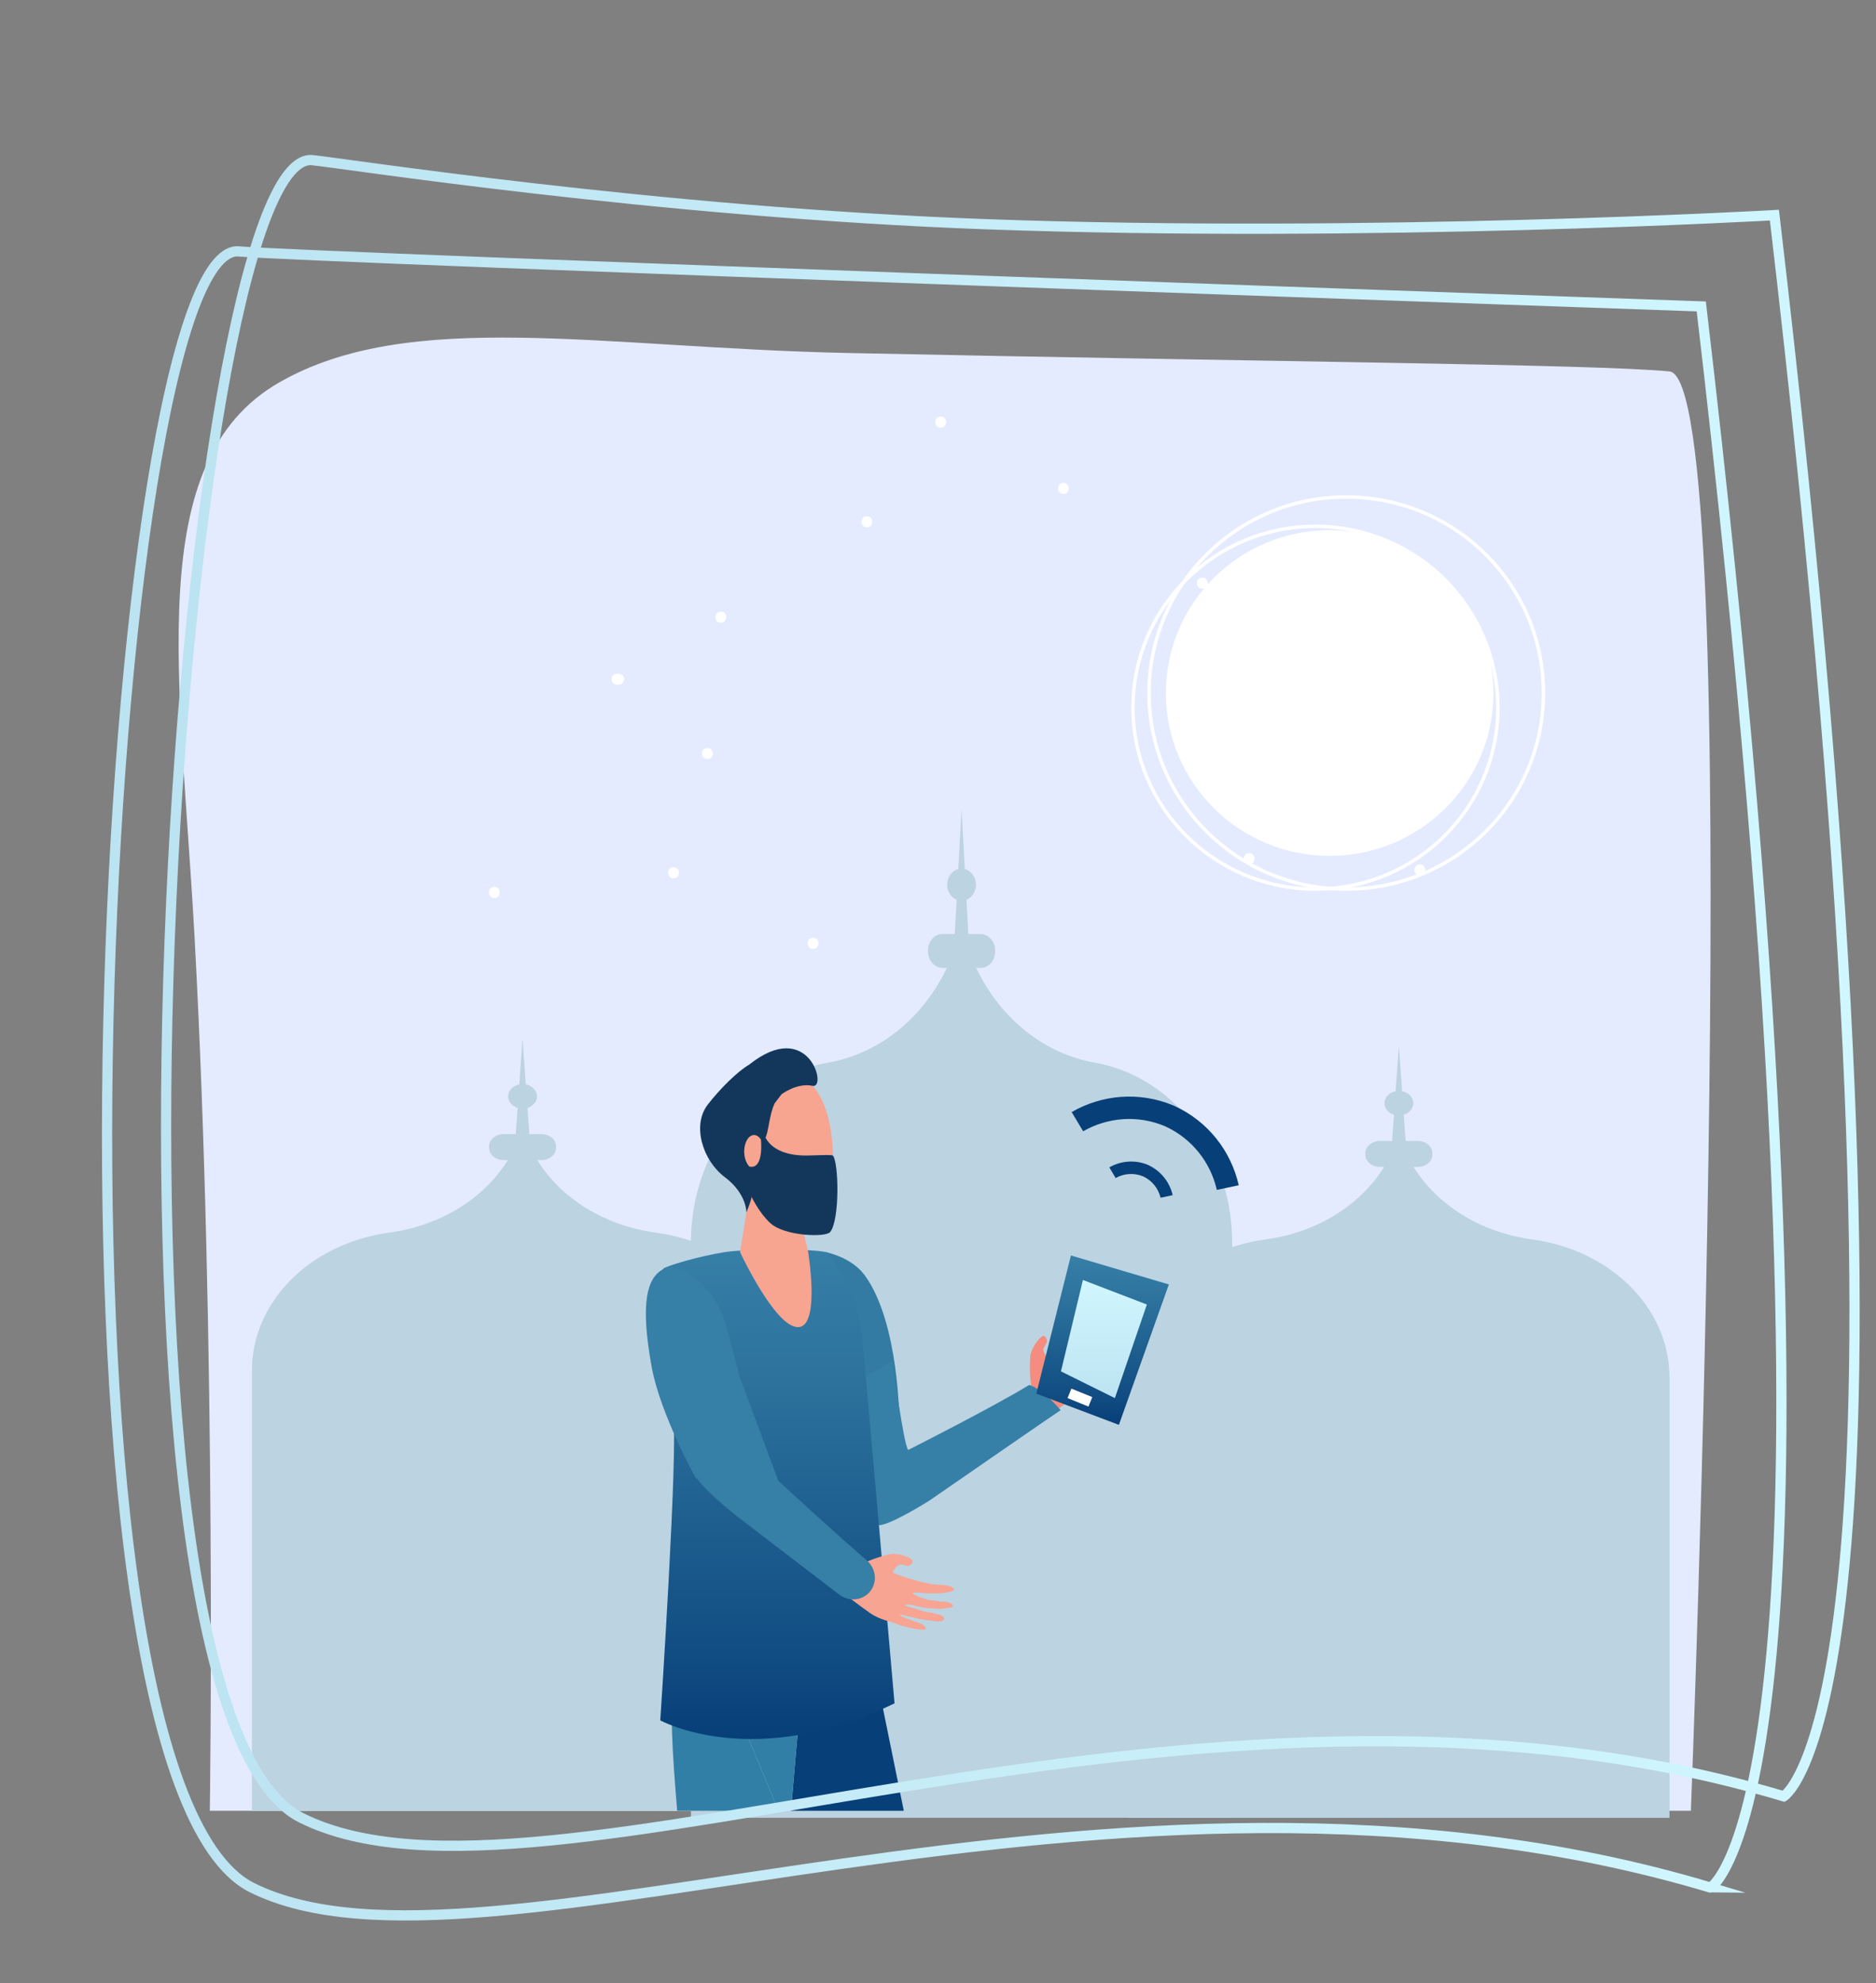 <?xml version="1.0" encoding="utf-8"?>
<!-- Generator: Adobe Illustrator 24.0.1, SVG Export Plug-In . SVG Version: 6.00 Build 0)  -->
<svg version="1.1" xmlns="http://www.w3.org/2000/svg" xmlns:xlink="http://www.w3.org/1999/xlink" x="0px" y="0px"
	 viewBox="0 0 550.68 582.04" style="enable-background:new 0 0 550.68 582.04;" xml:space="preserve">

<rect x="0" y="0" width="550.68" height="582.04" fill="#808080" stroke="none"/>

<g id="BACKGROUND">
</g>
<g id="OBJECTS">
	<path class="st0" style="fill:#E4EBFF;" d="M213.42,495.09l22.8-15.32c0.33,0.12,0.5,0.18,0.5,0.18s-2.44,26.41-4.53,51.46h-3.72
		C220.52,512.01,213.42,495.09,213.42,495.09z"/>
	<path class="st0" style="fill:#E4EBFF;" d="M496.34,531.41H265.3l-10.74-52.72l-10.07-4.47l-8.27,5.55c-3.58-1.22-25.54-8.16-35.76,2.71
		c-1.48,1.57-2.23,7.78-2.63,10.16c-1.31,7.73-0.5,21.61,0.95,38.77H61.59c0,0,2.06-136.39-4.47-256.2
		c-4.17-76.52-15.51-139.82,24.84-162.97c38.3-21.98,94.7-10.16,167.03-8.64c123.17,2.59,218.23,3.24,241.06,5.4
		C512.88,111.16,496.34,531.41,496.34,531.41z"/>
	<g>
		<g>
			<ellipse class="st1" style="fill:none;stroke:#FFFFFF;stroke-miterlimit:10;" cx="386.13" cy="207.69" rx="53.56" ry="53.23"/>
			<ellipse class="st2" style="fill:#FFFFFF;" cx="390.31" cy="203.39" rx="48.08" ry="47.79"/>
			<ellipse class="st1" style="fill:none;stroke:#FFFFFF;stroke-miterlimit:10;" cx="395.17" cy="203.39" rx="57.89" ry="57.54"/>
		</g>
		<g>
			<g>
				<path class="st3" style="fill:#BCD3E1;" d="M232.46,397.17c-0.01-0.07-0.02-0.14-0.03-0.21c-0.07-0.48-0.16-0.96-0.25-1.43
					c-0.02-0.09-0.03-0.19-0.05-0.28c-0.09-0.47-0.2-0.94-0.31-1.41c-0.02-0.09-0.04-0.17-0.06-0.26c-0.12-0.49-0.25-0.97-0.39-1.45
					c-0.02-0.05-0.03-0.1-0.05-0.16c-4.64-15.49-19.64-27.63-38.83-30.23h0c-14.88-2.01-27.75-9.91-34.78-21.29h1.28
					c2.34,0,4.23-1.62,4.23-3.62v-0.36c0-2-1.89-3.62-4.23-3.62h-1.78h-1.83l-0.55-7.7c1.62-0.51,2.79-1.83,2.79-3.39
					c0-1.72-1.4-3.15-3.28-3.52l-0.95-13.43l-0.95,13.43c-1.87,0.37-3.27,1.8-3.27,3.52c0,1.56,1.16,2.88,2.78,3.39l-0.55,7.7h-3.61
					c-2.34,0-4.23,1.62-4.23,3.62v0.36c0,2,1.89,3.62,4.23,3.62h1.28c-7.03,11.37-19.9,19.28-34.78,21.29h0
					c-17.88,2.42-32.13,13.13-37.74,27.12c0,0,0,0,0,0c-0.01,0.03-0.02,0.05-0.03,0.08c-0.16,0.41-0.32,0.82-0.47,1.24
					c-0.06,0.17-0.12,0.34-0.18,0.51c-0.12,0.35-0.23,0.69-0.34,1.04c-0.07,0.24-0.14,0.48-0.21,0.72c-0.09,0.3-0.17,0.61-0.25,0.91
					c-0.07,0.29-0.14,0.57-0.21,0.86c-0.06,0.28-0.13,0.55-0.18,0.83c-0.07,0.32-0.12,0.65-0.18,0.97
					c-0.04,0.25-0.09,0.51-0.13,0.76c-0.05,0.35-0.1,0.71-0.14,1.07c-0.03,0.23-0.06,0.46-0.09,0.7c-0.04,0.4-0.07,0.81-0.1,1.22
					c-0.01,0.19-0.03,0.38-0.04,0.57c-0.03,0.6-0.05,1.2-0.05,1.81v1.84v127.49h158.88V403.99v0v-1.85
					C232.82,400.46,232.69,398.81,232.46,397.17z"/>
				<path class="st3" style="fill:#BCD3E1;" d="M489.69,399.17c-0.01-0.07-0.02-0.14-0.03-0.21c-0.07-0.48-0.16-0.96-0.25-1.43
					c-0.02-0.09-0.03-0.19-0.05-0.28c-0.09-0.47-0.2-0.94-0.31-1.41c-0.02-0.09-0.04-0.17-0.06-0.26c-0.12-0.49-0.25-0.97-0.39-1.45
					c-0.02-0.05-0.03-0.1-0.05-0.16c-4.64-15.49-19.64-27.63-38.83-30.23h0c-14.88-2.01-27.75-9.91-34.78-21.29h1.28
					c2.34,0,4.23-1.62,4.23-3.62v-0.36c0-2-1.89-3.62-4.23-3.62h-1.78h-1.83l-0.55-7.7c1.62-0.51,2.79-1.83,2.79-3.39
					c0-1.72-1.4-3.15-3.28-3.52l-0.95-13.43l-0.95,13.43c-1.87,0.37-3.27,1.8-3.27,3.52c0,1.56,1.16,2.88,2.78,3.39l-0.55,7.7h-3.61
					c-2.34,0-4.23,1.62-4.23,3.62v0.36c0,2,1.89,3.62,4.23,3.62h1.28c-7.03,11.37-19.9,19.28-34.78,21.29h0
					c-17.88,2.42-32.13,13.13-37.74,27.12c0,0,0,0,0,0c-0.01,0.03-0.02,0.05-0.03,0.08c-0.16,0.41-0.32,0.82-0.47,1.24
					c-0.06,0.17-0.12,0.34-0.18,0.51c-0.12,0.35-0.23,0.69-0.34,1.04c-0.07,0.24-0.14,0.48-0.21,0.72c-0.09,0.3-0.17,0.61-0.25,0.91
					c-0.07,0.29-0.14,0.57-0.21,0.86c-0.06,0.28-0.13,0.55-0.18,0.83c-0.07,0.32-0.12,0.65-0.18,0.97
					c-0.04,0.25-0.09,0.51-0.13,0.76c-0.05,0.35-0.1,0.71-0.14,1.07c-0.03,0.23-0.06,0.46-0.09,0.7c-0.04,0.4-0.07,0.81-0.1,1.22
					c-0.01,0.19-0.03,0.38-0.04,0.57c-0.03,0.6-0.05,1.2-0.05,1.81v1.84v127.49h158.88V405.99v0v-1.85
					C490.05,402.46,489.92,400.81,489.69,399.17z"/>
				<path class="st3" style="fill:#BCD3E1;" d="M361.32,358.11c-0.01-0.09-0.02-0.18-0.03-0.27c-0.07-0.63-0.16-1.25-0.25-1.87
					c-0.02-0.12-0.03-0.25-0.05-0.37c-0.09-0.62-0.2-1.23-0.31-1.84c-0.02-0.11-0.04-0.23-0.06-0.34c-0.12-0.63-0.25-1.26-0.39-1.89
					c-0.02-0.07-0.03-0.14-0.05-0.2c-4.64-20.22-19.64-36.08-38.83-39.47h0c-14.88-2.63-27.75-12.94-34.78-27.8h1.28
					c2.34,0,4.23-2.12,4.23-4.73v-0.47c0-2.61-1.89-4.73-4.23-4.73h-1.78h-1.83l-0.55-10.06c1.62-0.66,2.79-2.38,2.79-4.43
					c0-2.24-1.4-4.11-3.28-4.6l-0.95-17.53l-0.95,17.53c-1.87,0.49-3.27,2.35-3.27,4.59c0,2.04,1.16,3.76,2.78,4.42l-0.55,10.06
					h-3.61c-2.34,0-4.23,2.12-4.23,4.73v0.47c0,2.61,1.89,4.73,4.23,4.73h1.28c-7.03,14.85-19.9,25.17-34.78,27.8h0
					c-17.88,3.16-32.13,17.15-37.74,35.41c0,0,0,0,0,0c-0.01,0.03-0.02,0.07-0.03,0.1c-0.16,0.53-0.32,1.07-0.47,1.61
					c-0.06,0.22-0.12,0.44-0.18,0.66c-0.12,0.45-0.23,0.9-0.34,1.36c-0.07,0.31-0.14,0.62-0.21,0.94c-0.09,0.4-0.17,0.79-0.25,1.19
					c-0.07,0.37-0.14,0.75-0.21,1.13c-0.06,0.36-0.13,0.72-0.18,1.08c-0.07,0.42-0.12,0.84-0.18,1.27c-0.04,0.33-0.09,0.66-0.13,1
					c-0.05,0.46-0.1,0.93-0.14,1.39c-0.03,0.3-0.06,0.61-0.09,0.91c-0.04,0.53-0.07,1.06-0.1,1.59c-0.01,0.25-0.03,0.5-0.04,0.75
					c-0.03,0.78-0.05,1.57-0.05,2.36v2.41v166.47h158.88V367.01v0v-2.41C361.68,362.4,361.55,360.24,361.32,358.11z"/>
			</g>
		</g>
		<g>
			<path class="st2" style="fill:#FFFFFF;" d="M375.01,207.25c-2.11,0-2.11,3.26,0,3.26C377.12,210.51,377.12,207.25,375.01,207.25z"/>
			<path class="st2" style="fill:#FFFFFF;"  d="M276.13,122.25c-2.11,0-2.11,3.26,0,3.26C278.24,125.5,278.25,122.25,276.13,122.25z"/>
			<path class="st2"  style="fill:#FFFFFF;"  d="M197.71,254.5c-2.11,0-2.11,3.26,0,3.26C199.82,257.76,199.82,254.5,197.71,254.5z"/>
			<path class="st2" style="fill:#FFFFFF;"  d="M207.65,219.52c-2.11,0-2.11,3.26,0,3.26C209.76,222.78,209.76,219.52,207.65,219.52z"/>
			<path class="st2" style="fill:#FFFFFF;"  d="M183.14,198.92c-0.08-0.28-0.22-0.53-0.43-0.74c-0.12-0.09-0.23-0.18-0.35-0.26
				c-0.25-0.14-0.52-0.21-0.81-0.21h-0.41c-0.22-0.01-0.42,0.04-0.61,0.13c-0.21,0.07-0.39,0.18-0.55,0.34
				c-0.17,0.15-0.28,0.33-0.35,0.54c-0.1,0.19-0.14,0.39-0.13,0.61c0.02,0.14,0.04,0.28,0.05,0.41c0.08,0.28,0.22,0.53,0.43,0.74
				c0.12,0.09,0.23,0.18,0.35,0.26c0.25,0.14,0.52,0.21,0.81,0.21h0.41c0.22,0.01,0.42-0.04,0.61-0.13
				c0.21-0.07,0.39-0.18,0.55-0.34c0.17-0.15,0.28-0.33,0.35-0.54c0.1-0.19,0.14-0.39,0.13-0.61
				C183.18,199.2,183.16,199.06,183.14,198.92z"/>
			<path class="st2" style="fill:#FFFFFF;"  d="M352.92,219.52c-2.11,0-2.11,3.26,0,3.26C355.03,222.78,355.03,219.52,352.92,219.52z"/>
			<path class="st2" style="fill:#FFFFFF;"  d="M366.67,250.39c-2.11,0-2.11,3.26,0,3.26C368.79,253.64,368.79,250.39,366.67,250.39z"/>
			<path class="st2" style="fill:#FFFFFF;"  d="M352.92,169.5c-2.11,0-2.11,3.26,0,3.26C355.03,172.75,355.03,169.5,352.92,169.5z"/>
			<path class="st2"  style="fill:#FFFFFF;"  d="M416.78,253.68c-2.11,0-2.11,3.26,0,3.26C418.9,256.94,418.9,253.68,416.78,253.68z"/>
			<path class="st2" style="fill:#FFFFFF;"  d="M145.11,260.27c-2.11,0-2.11,3.26,0,3.26C147.22,263.52,147.22,260.27,145.11,260.27z"/>
			<path class="st2" style="fill:#FFFFFF;"  d="M211.59,179.49c-2.11,0-2.11,3.26,0,3.26C213.71,182.75,213.71,179.49,211.59,179.49z"/>
			<path class="st2" style="fill:#FFFFFF;"  d="M238.66,275.21c-2.11,0-2.11,3.26,0,3.26C240.77,278.47,240.77,275.21,238.66,275.21z"/>
		</g>
		<path class="st2" style="fill:#FFFFFF;"  d="M254.47,151.51c-2.11,0-2.11,3.26,0,3.26C256.58,154.77,256.58,151.51,254.47,151.51z"/>
		<path class="st2" style="fill:#FFFFFF;"  d="M312.16,141.7c-2.11,0-2.11,3.26,0,3.26C314.27,144.95,314.27,141.7,312.16,141.7z"/>
	</g>
	<g>
		<g>
			<g>
				<path class="st4" style="fill:#337BA2;" d="M263.98,417.51l-22.72,2.34c0,0-1.04-18.81-1.04-27.78c0-10.89,0.92-24.91,2.22-24.61
					c3.65,0.85,8.57,2.88,11.5,6.95C264.07,388.48,263.98,417.51,263.98,417.51z"/>
				<g>
					<path class="st5" style="fill:#F48C7F;" d="M302.69,406.77c0.06-0.79-0.62-2.31-0.28-8.49c0.1-1.78,1.5-3.89,1.5-3.89s1.75-2.58,2.47-2.32
						c0.72,0.25,1.06,1.16,0.93,1.76c-0.13,0.59-0.95,1.53-1.08,2.12c-0.13,0.59,0.86,2.27,1.41,2.71c0.55,0.44,5.44-7.33,5.44-7.33
						s1.3-2.3,1.67-3.09c0.32-0.68,1.1-2.8,1.1-2.8s1.29-2.95,2.18-2.48c0.52,0.28,0.11,3.22-0.75,5.98
						c-0.93,2.97-2.32,5.76-2.06,5.94c0.61,0.41,3.4-3.78,3.4-3.78s0.86-2.29,1.54-3.13c0.29-1.5,1.46-3.74,2.5-3.09
						c0.19,0.12-0.52,3.64-0.52,3.64s-0.88,2.15-1.23,3.2c-0.62,1.86-2.31,4.17-2.83,5.39c-0.43,1.01,0.02,0.84,0.08,0.95
						c0.05,0.09,0.82-1.16,1.91-2.84c0.55-0.85,1.35-1.68,1.83-2.77c0.45-1.01,1.26-2.3,1.77-3.07c1.44-2.17,2.55-0.84,1.54,1.41
						c-0.39,0.86-0.82,1.78-1.25,2.72c-1.7,3.65-4.02,6.58-3.71,6.89c0.4,0.4,4.31-5.19,4.31-5.19s2.97-2.39,1.47,0.93
						c-1.74,3.85-3.86,6.38-3.96,6.49c-0.68,0.72-2.3,4-5.05,6.11c-2.03,1.56-5,3.72-6.42,4.74L302.69,406.77z"/>
					<path class="st6" style="fill:#367FA7;" d="M245.28,409.08l16.74-9.78c0,0,3.24,25.13,4.59,26.22c0,0,24.51-12.37,35.54-19.09
						c3.75,1.41,6.77,4.65,9.19,7.41c-2.11,1.36-38.52,26.54-38.52,26.54s-12.56,7.94-15.24,7.17
						C252.07,446,245.28,409.08,245.28,409.08z"/>
				</g>
				<path class="st7" style="fill:#073F78;" d="M232.19,531.41c2.09-25.05,4.53-51.46,4.53-51.46s-0.17-0.06-0.5-0.18l8.27-5.55l10.07,4.47l10.74,52.72
					H232.19z"/>
				<path class="st8" style="fill:#317FA7;" d="M213.42,495.09c0,0,7.1,16.92,15.05,36.32h-29.69c-1.45-17.16-2.26-31.04-0.95-38.77
					c0.4-2.38,1.15-8.59,2.63-10.16c10.22-10.87,32.18-3.93,35.76-2.71L213.42,495.09z"/>
				<path class="st8" style="fill:#317FA7;" d="M230.48,530.68c0.65,0,1.23,0.11,1.75,0.29c2.08-24.92,4.49-51.02,4.49-51.02s-0.17-0.06-0.5-0.18
					l-22.8,15.32c0,0,7.03,16.75,14.93,36.03C228.96,530.84,229.67,530.68,230.48,530.68z"/>
				<linearGradient id="SVGID_1_" gradientUnits="userSpaceOnUse" x1="228.195" y1="510.352" x2="228.195" y2="366.736">
					<stop  offset="0" style="stop-color:#073F78"/>
					<stop  offset="0.156" style="stop-color:#104B81"/>
					<stop  offset="0.709" style="stop-color:#2B719C"/>
					<stop  offset="1" style="stop-color:#367FA7"/>
				</linearGradient>
				<path class="st9" style="fill:url(#SVGID_1_);" d="M252.82,390.15c0.48,3.32,9.76,109.73,9.76,109.73c-41.37,20.18-68.76,5-68.76,5s5.37-80.94,3.75-89.57
					c-1.07-5.71-6.01-41.67-2.52-43.22c3.5-1.56,13.86-4.27,19.73-4.88c5.01-0.53,24.48-0.83,27.97,0.35
					C242.73,367.55,250.81,376.19,252.82,390.15z"/>
				<path class="st10" style="fill:#F7A491;" d="M220.27,348.67l-3.04,18.79c0,0,11.14,23.91,17.8,21.9c5.59-1.69,2.15-22.23,2.15-22.23
					s-3.04-11.03-2.13-16.55C235.95,345.07,220.27,348.67,220.27,348.67z"/>
				<path class="st11" style="fill:#F47458;" d="M235.04,350.59c0.91-5.52-14.77-1.92-14.77-1.92l-0.25,1.62c0.46,1.08,1.02,2.01,1.7,2.72
					c3.5,3.65,8.98,5.85,13.72,6.01C234.96,356.04,234.67,352.85,235.04,350.59z"/>
				<path class="st10" style="fill:#F7A491;" d="M217.69,321.1c-0.44-0.16-3.55,22.2,2.35,28.35c5.9,6.15,17.4,8.17,21.53,3.32
					c4.56-5.36,4.33-29.39-4.84-35.72C227.55,310.73,217.69,321.1,217.69,321.1z"/>
				<path class="st12" style="fill:#13375B;" d="M219.86,312.48c-3.28,1.87-8.54,7.07-12.12,11.71c-4.7,6.1-1.45,16.42,5.02,21.27
					c6.47,4.85,6.35,10.39,6.35,10.39l1.05-2.85c0.75-2.19,1.06-4.52,0.81-6.82c-0.15-1.38-0.46-2.87-1.05-4.1
					c-1.56-3.24,3.34-5.39,4.72-8.08c1.06-2.07,1.11-6.81,2.78-10.24l1.99-2.62c0,0,4.59-3.46,9.08-2.48
					C242.98,319.64,237.46,298.42,219.86,312.48z"/>
				<path class="st10" style="fill:#F7A491;" d="M224.34,337.99c0.05,2.73-1.23,4.96-2.86,4.99c-1.63,0.03-2.98-2.16-3.03-4.89
					c-0.05-2.73,1.23-4.96,2.86-4.99C222.93,333.07,224.29,335.26,224.34,337.99z"/>
				<path class="st6" style="fill:#367FA7;" d="M204.27,433.87h19.86c0,0-8.83-39.11-11.83-47.32c-3.63-9.93-13.58-16.51-17.87-13.96
					c-4.29,2.55-6.66,9.18-3.13,28.62C193.81,414.99,204.27,433.87,204.27,433.87z"/>
				<path class="st2" style="fill:#FFFFFF;"  d="M241.69,343.13l-9.75,1c0,0,0.6,3.72,4.9,3.4C242.08,347.15,241.69,343.13,241.69,343.13z"/>
			</g>
			<path class="st12" style="fill:#13375B;" d="M224.34,333.1c1.95,4.81,7.72,6.15,12.87,6.01c5.15-0.13,6.32-0.24,7.27,0.01
				c1.69,1.81,2.11,18.78-0.79,22.45c-1.26,1.6-13.21,1.26-17.49-2.55c-3.07-2.73-5.93-7.88-6.16-9.57
				c-0.41-3.03-0.03-7.09-0.03-7.09c4.32,0.94,3.35-7.92,3.35-7.92L224.34,333.1z"/>
		</g>
		<g>
			<path class="st13" style="fill:#F8A492;" d="M252.91,459.04c0.76-0.18,1.99-1.3,7.92-2.86c1.71-0.45,4.12,0.26,4.12,0.26s2.96,0.89,2.94,1.66
				c-0.02,0.77-0.77,1.37-1.37,1.43c-0.6,0.05-1.73-0.45-2.33-0.39c-0.6,0.05-1.88,1.51-2.12,2.18c-0.25,0.66,8.57,3,8.57,3
				s2.56,0.55,3.43,0.66c0.74,0.1,2.97,0.21,2.97,0.21s3.17,0.34,3,1.34c-0.1,0.59-3.01,1.09-5.87,1.1
				c-3.08,0.01-6.14-0.47-6.23-0.17c-0.2,0.72,4.6,2.11,4.6,2.11s2.42,0.13,3.42,0.52c1.5-0.18,3.97,0.26,3.68,1.46
				c-0.05,0.22-3.59,0.61-3.59,0.61s-2.29-0.19-3.39-0.21c-1.94-0.03-4.64-0.95-5.95-1.08c-1.09-0.11-0.79,0.28-0.87,0.37
				c-0.07,0.07,1.34,0.43,3.26,0.97c0.97,0.27,2,0.79,3.17,0.92c1.09,0.12,2.56,0.51,3.43,0.77c2.48,0.73,1.57,2.2-0.86,1.91
				c-0.93-0.11-1.93-0.24-2.95-0.37c-3.96-0.52-7.43-1.86-7.63-1.47c-0.26,0.51,6.21,2.56,6.21,2.56s3.16,2.13-0.43,1.69
				c-4.16-0.5-7.2-1.76-7.33-1.83c-0.88-0.43-4.47-0.99-7.3-2.99c-2.09-1.47-5.03-3.67-6.43-4.73L252.91,459.04z"/>
			<path class="st6" style="fill:#367FA7;" d="M228.47,434.58c6.19,5.69,18.1,16.57,25.98,23.39c2.08,1.8,2.88,4.65,2.01,7.18h0
				c-1.43,4.14-6.54,5.56-10.13,2.81c-10.98-8.42-30.42-23.3-30.42-23.3s-11.69-9.29-11.77-12.02c-0.12-4.64,8.17-21.07,13.04-28.42
				"/>
		</g>
	</g>
	<g>
		<linearGradient id="SVGID_2_" gradientUnits="userSpaceOnUse" x1="323.649" y1="418.156" x2="323.649" y2="368.448">
			<stop  offset="0" style="stop-color:#073F78"/>
			<stop  offset="0.156" style="stop-color:#104B81"/>
			<stop  offset="0.709" style="stop-color:#2B719C"/>
			<stop  offset="1" style="stop-color:#367FA7"/>
		</linearGradient>
		<polygon class="st14" style="fill:url(#SVGID_2_);" points="328.44,418.16 343.1,376.95 314.36,368.45 304.2,409 		"/>
		<linearGradient id="SVGID_3_" gradientUnits="userSpaceOnUse" x1="324.038" y1="410.308" x2="324.038" y2="375.643">
			<stop  offset="0" style="stop-color:#BCE3F1"/>
			<stop  offset="1" style="stop-color:#D0F7FF"/>
		</linearGradient>
		<polygon class="st15" style="fill:url(#SVGID_3_);" points="327.26,410.31 336.65,382.84 317.88,375.64 311.43,402.46 		"/>
		
			<linearGradient id="SVGID_4_" gradientUnits="userSpaceOnUse" x1="247.483" y1="-377.111" x2="247.483" y2="-377.615" gradientTransform="matrix(0.953 0.304 -0.304 0.953 -33.45 694.473)">
			<stop  offset="0" style="stop-color:#BCE3F1"/>
			<stop  offset="1" style="stop-color:#D0F7FF"/>
		</linearGradient>
		<line class="st16" style="fill:url(#SVGID_4_);stroke:#FFFFFF;stroke-width:3;stroke-miterlimit:10;" x1="320.07" y1="411.4" x2="313.93" y2="408.91"/>
	</g>
	<g>
		<g>
			<path class="st7" style="fill:#073F78;" d="M337.08,341.92L337.08,341.92c-0.02-0.01-0.04-0.02-0.06-0.03c-0.02-0.01-0.04-0.02-0.06-0.03l0,0
				c-3.81-1.58-7.98-1.18-11.33,0.73l1.86,3.13c2.39-1.34,5.35-1.61,8.07-0.49c2.66,1.24,4.47,3.6,5.11,6.27l3.56-0.75
				C343.36,346.99,340.82,343.66,337.08,341.92z"/>
			<path class="st7" style="fill:#073F78;" d="M344.73,324.56L344.73,324.56c-0.03-0.02-0.07-0.03-0.11-0.05c-0.03-0.01-0.07-0.03-0.11-0.05l0,0
				c-10.07-4.24-21.09-3.2-29.93,1.9l3.36,5.64c7.11-4.07,15.96-4.89,24.04-1.48c7.99,3.63,13.39,10.7,15.21,18.68l6.43-1.36
				C361.38,337.9,354.67,329.09,344.73,324.56z"/>
		</g>
	</g>
	<linearGradient id="SVGID_5_" gradientUnits="userSpaceOnUse" x1="29.924" y1="317.94" x2="524.418" y2="317.94">
		<stop  offset="0" style="stop-color:#BCE3F1"/>
		<stop  offset="1" style="stop-color:#D0F7FF"/>
	</linearGradient>
	<path class="st17" style="fill:none;stroke:url(#SVGID_5_);stroke-width:3;stroke-miterlimit:10;" d="M499.39,89.93c0,0-410.29-14.37-429.23-16.15c-39.21-3.69-64.31,446.14,3.79,480.18s251.74-52.8,428.18,0
		C502.13,553.96,550.68,525.88,499.39,89.93z"/>
	<linearGradient id="SVGID_6_" gradientUnits="userSpaceOnUse" x1="47.254" y1="294.337" x2="545.888" y2="294.337">
		<stop  offset="0" style="stop-color:#BCE3F1"/>
		<stop  offset="1" style="stop-color:#D0F7FF"/>
	</linearGradient>
	<path class="st18" style="fill:none;stroke:url(#SVGID_6_);stroke-width:3;stroke-miterlimit:10;" d="M520.86,63.14c0,0-118.85,6.77-231.54,2.66C192.56,62.26,100.38,47.82,91.63,47
		c-39.21-3.69-71.29,452.44-3.19,486.48c70.93,35.46,260.62-58.53,435.16-6.3C523.6,527.18,572.15,499.1,520.86,63.14z"/>
</g>
</svg>
